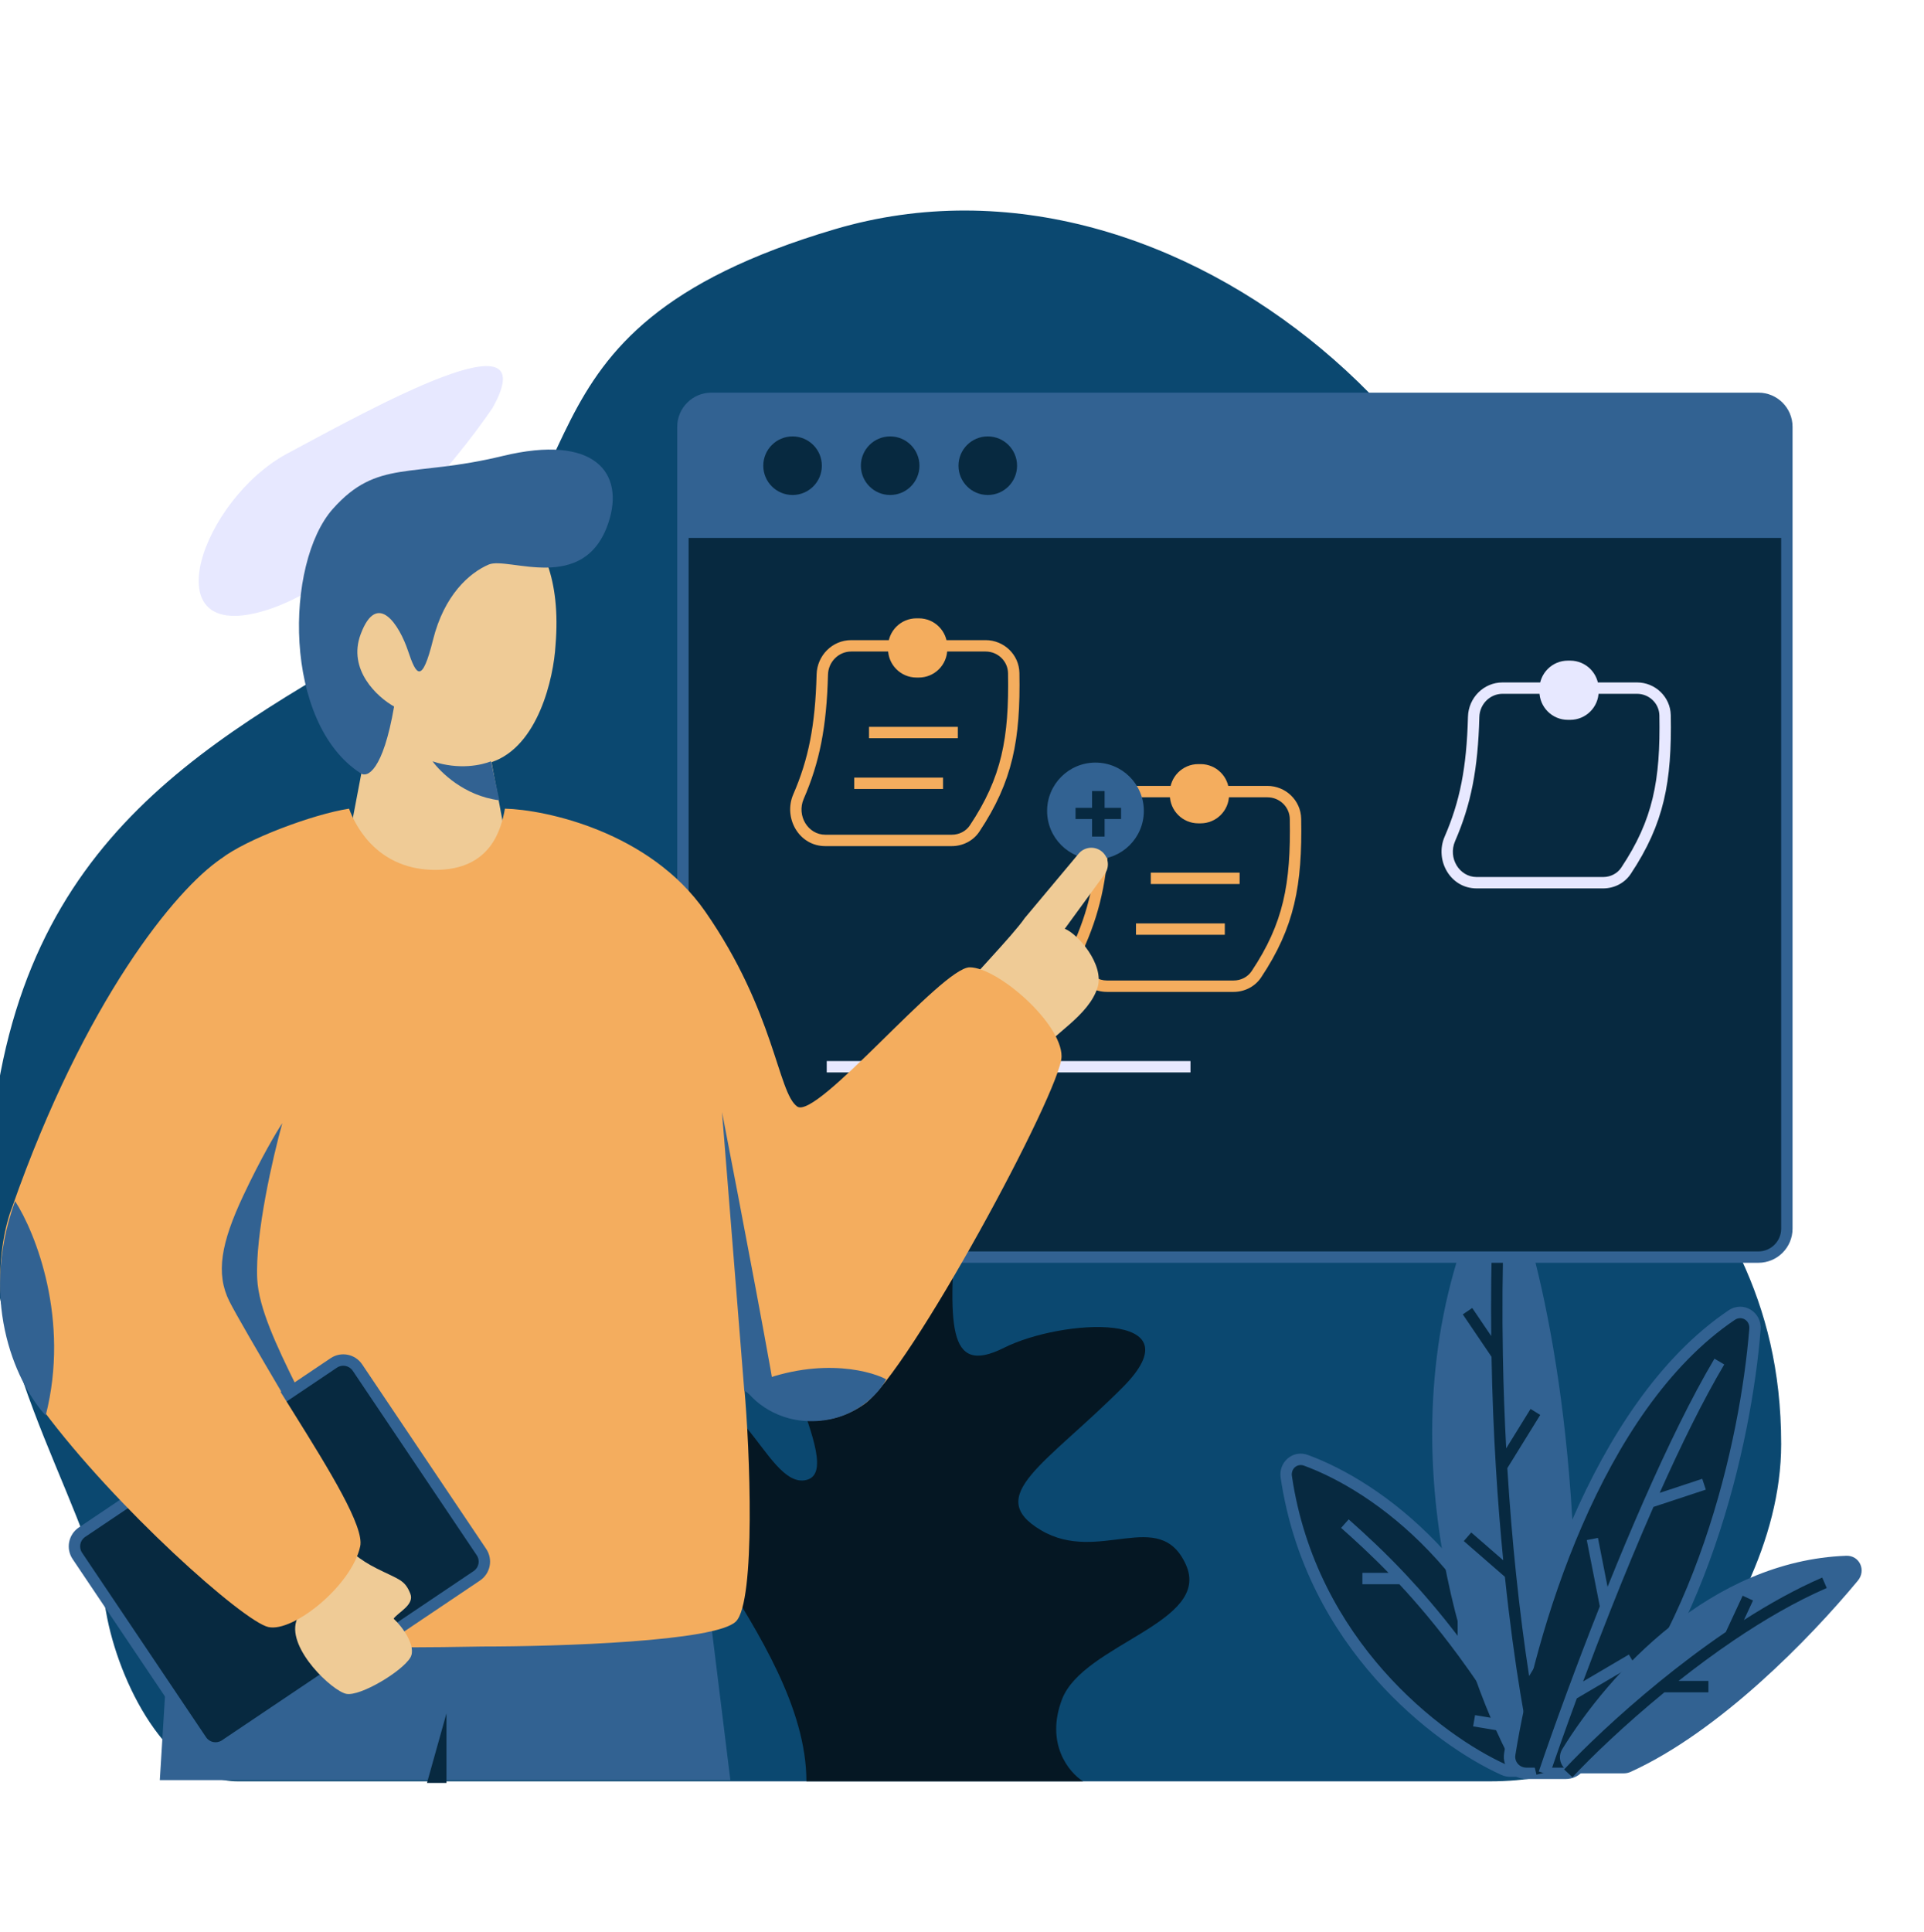 <svg width="241" height="242" viewBox="0 0 241 242" fill="none" xmlns="http://www.w3.org/2000/svg">
<path d="M33.142 76.484C44.569 73.047 56.948 58.108 61.709 51.068C68.494 38.896 46.712 51.068 35.999 56.795C25.287 62.523 18.859 80.78 33.142 76.484Z" fill="#E7E8FF"/>
<path d="M223.109 180.854C223.109 193.016 216.35 204.798 209.61 213.233C204.125 220.098 195.433 223.095 186.659 223.095H29.763C20.958 223.095 14.809 210.601 13.289 201.906C10.594 186.476 -3.572 169.268 -1.137 142.908C2.433 104.247 26.715 92.433 52.068 77.756C77.42 63.079 60.995 41.6 104.558 28.713C148.122 15.826 194.186 58.425 192.758 98.161C191.329 137.897 223.109 143.624 223.109 180.854Z" fill="#0B4870"/>
<path d="M161.119 184.959C164.193 205.853 180.102 217.929 188.364 221.644C188.629 221.763 188.909 221.818 189.2 221.818H191.528C192.912 221.818 193.932 220.52 193.558 219.187C187.192 196.526 172.427 186.132 163.579 182.888C162.219 182.388 160.908 183.526 161.119 184.959Z" fill="#072940"/>
<path fill-rule="evenodd" clip-rule="evenodd" d="M163.334 183.557C162.519 183.258 161.686 183.916 161.824 184.855C164.852 205.432 180.535 217.342 188.657 220.994C188.822 221.068 189.001 221.105 189.2 221.105H191.528C192.459 221.105 193.114 220.24 192.872 219.38C186.572 196.957 171.984 186.728 163.334 183.557ZM160.414 185.062C160.13 183.136 161.918 181.519 163.825 182.218C172.869 185.534 187.811 196.095 194.245 218.994C194.752 220.799 193.367 222.531 191.528 222.531H189.2C188.817 222.531 188.437 222.458 188.072 222.294C179.671 218.516 163.535 206.275 160.414 185.062Z" fill="#326292"/>
<path fill-rule="evenodd" clip-rule="evenodd" d="M173.926 196.985C171.723 194.72 169.732 192.906 167.987 191.354L168.934 190.288C170.991 192.117 173.407 194.326 176.112 197.211C178.121 199.352 180.289 201.864 182.587 204.867V201.793H184.012V206.771C185.976 209.451 188.027 212.491 190.151 215.96C191.158 217.605 192.182 219.347 193.221 221.194L191.978 221.893C191.006 220.165 190.047 218.529 189.104 216.981L184.526 216.211L184.763 214.806L188.107 215.367C186.249 212.403 184.451 209.773 182.726 207.427C180.063 203.808 177.569 200.864 175.283 198.411H170.655V196.985H173.926Z" fill="#326292"/>
<path d="M186.061 148.677C172.745 176.806 182.3 207.652 189.531 221.016C189.896 221.69 190.604 222.092 191.371 222.092H194.718C195.842 222.092 196.776 221.211 196.845 220.089C199.025 184.612 193.613 159.877 189.523 148.796C188.924 147.172 186.801 147.113 186.061 148.677Z" fill="#326292"/>
<path d="M216.904 164.71C199.835 176.238 191.549 204.402 189.109 219.693C188.906 220.968 189.905 222.092 191.196 222.092H196.127C196.68 222.092 197.213 221.879 197.604 221.489C213.182 205.975 218.709 180.367 219.826 166.472C219.957 164.845 218.257 163.796 216.904 164.71Z" fill="#072940"/>
<path fill-rule="evenodd" clip-rule="evenodd" d="M219.116 166.416C219.202 165.344 218.129 164.743 217.303 165.301C208.933 170.953 202.663 180.731 198.174 191.074C193.692 201.403 191.025 212.207 189.814 219.806C189.682 220.629 190.324 221.379 191.196 221.379H196.127C196.498 221.379 196.848 221.237 197.102 220.984C204.786 213.331 210.016 203.16 213.464 193.142C216.91 183.127 218.561 173.312 219.116 166.416ZM216.505 164.119C218.386 162.849 220.713 164.346 220.537 166.53C219.974 173.528 218.302 183.463 214.812 193.606C211.323 203.743 206 214.133 198.108 221.994C197.578 222.522 196.862 222.805 196.127 222.805H191.196C189.486 222.805 188.13 221.307 188.405 219.581C189.633 211.888 192.329 200.965 196.867 190.507C201.399 180.063 207.806 169.994 216.505 164.119Z" fill="#326292"/>
<path d="M231.248 194.845C214.319 195.479 201.543 209.543 195.697 219.046C194.859 220.409 195.875 222.092 197.475 222.092H203.396C203.694 222.092 203.985 222.032 204.255 221.909C215.362 216.855 226.658 205.266 232.713 197.964C233.787 196.669 232.929 194.782 231.248 194.845Z" fill="#326292"/>
<path fill-rule="evenodd" clip-rule="evenodd" d="M188.375 153.265C188.186 158.951 188.157 164.443 188.25 169.687C188.321 173.746 188.466 177.656 188.666 181.392L191.719 176.456L192.931 177.206L188.808 183.871C189.096 188.586 189.471 192.998 189.894 197.056C190.395 201.871 190.964 206.186 191.539 209.908L194.184 205.539L195.404 206.277L191.886 212.086C192.588 216.336 193.277 219.669 193.84 221.919L192.456 222.265C191.871 219.921 191.157 216.458 190.437 212.058C189.767 207.968 189.091 203.062 188.505 197.484L183.354 193.005L184.29 191.929L188.295 195.411C187.937 191.771 187.621 187.866 187.371 183.732C187.107 179.369 186.916 174.752 186.828 169.924L183.231 164.613L184.412 163.814L186.791 167.326C186.744 162.787 186.789 158.072 186.95 153.217L188.375 153.265Z" fill="#072940"/>
<path fill-rule="evenodd" clip-rule="evenodd" d="M207.893 186.968C210.583 180.948 213.357 175.305 215.98 170.887L214.754 170.159C211.876 175.007 208.838 181.274 205.938 187.862C204.358 191.447 202.818 195.131 201.364 198.74L200.157 192.604L198.758 192.879L200.391 201.177C198.887 204.974 197.492 208.642 196.263 211.971C194.837 215.836 193.635 219.244 192.748 221.863L194.098 222.321C194.963 219.768 196.129 216.459 197.513 212.703L204.757 208.443L204.033 207.214L198.298 210.588C199.366 207.728 200.543 204.661 201.793 201.508C203.461 197.303 205.261 192.948 207.114 188.726L213.671 186.561L213.223 185.207L207.893 186.968Z" fill="#326292"/>
<path fill-rule="evenodd" clip-rule="evenodd" d="M228.817 198.882C224.906 200.577 220.931 202.893 217.138 205.462C214.749 207.081 212.436 208.797 210.261 210.517H213.996V211.942H208.489C203.448 216.07 199.318 220.056 196.961 222.579L195.919 221.606C198.353 219.001 202.606 214.901 207.785 210.677C210.383 208.558 213.218 206.405 216.175 204.393L218.286 199.847L219.58 200.448L218.442 202.896C221.645 200.845 224.96 198.999 228.251 197.573L228.817 198.882Z" fill="#072940"/>
<path d="M83.849 178.067C77.249 185.218 101.011 204.885 101.012 223.095H118.338H135.666C133.906 221.992 130.913 218.394 133.025 212.832C135.666 205.878 151.838 203.23 148.538 195.946C145.237 188.662 137.646 195.946 130.385 191.642C123.124 187.337 131.045 183.364 140.617 173.762C150.188 164.161 133.025 165.154 125.764 168.797C118.503 172.438 118.833 165.817 119.823 151.911C120.814 138.005 114.873 126.747 109.923 129.397C104.972 132.045 113.223 162.506 107.943 159.195C102.662 155.884 97.381 143.965 95.731 155.222C94.081 166.479 106.292 184.027 101.012 185.351C95.731 186.675 92.1 169.127 83.849 178.067Z" fill="#051723"/>
<path d="M85.541 53.453C85.541 51.485 87.137 49.889 89.106 49.889H220.257C222.226 49.889 223.822 51.485 223.822 53.453V153.876C223.822 155.844 222.226 157.44 220.257 157.44H89.106C87.137 157.44 85.541 155.844 85.541 153.876V53.453Z" fill="#072940"/>
<path fill-rule="evenodd" clip-rule="evenodd" d="M84.829 53.453C84.829 51.091 86.744 49.176 89.106 49.176H220.257C222.62 49.176 224.534 51.091 224.534 53.453V153.876C224.534 156.238 222.62 158.153 220.257 158.153H89.106C86.744 158.153 84.829 156.238 84.829 153.876V53.453ZM89.106 50.602C87.531 50.602 86.255 51.878 86.255 53.453V153.876C86.255 155.451 87.531 156.728 89.106 156.728H220.257C221.832 156.728 223.109 155.451 223.109 153.876V53.453C223.109 51.878 221.832 50.602 220.257 50.602H89.106Z" fill="#326292"/>
<path d="M85.541 53.453C85.541 51.485 87.137 49.889 89.106 49.889H220.257C222.226 49.889 223.822 51.485 223.822 53.453V67.373H85.541V53.453Z" fill="#326292"/>
<path d="M102.944 58.325C102.944 60.351 101.302 61.993 99.276 61.993C97.25 61.993 95.608 60.351 95.608 58.325C95.608 56.299 97.25 54.657 99.276 54.657C101.302 54.657 102.944 56.299 102.944 58.325Z" fill="#072940"/>
<path d="M115.17 58.325C115.17 60.351 113.528 61.993 111.502 61.993C109.476 61.993 107.834 60.351 107.834 58.325C107.834 56.299 109.476 54.657 111.502 54.657C113.528 54.657 115.17 56.299 115.17 58.325Z" fill="#072940"/>
<path d="M127.397 58.325C127.397 60.351 125.754 61.993 123.729 61.993C121.703 61.993 120.061 60.351 120.061 58.325C120.061 56.299 121.703 54.657 123.729 54.657C125.754 54.657 127.397 56.299 127.397 58.325Z" fill="#072940"/>
<path fill-rule="evenodd" clip-rule="evenodd" d="M102.288 84.463C102.349 82.115 104.237 80.17 106.622 80.17H123.458C125.741 80.17 127.649 81.973 127.691 84.281C127.841 92.621 126.862 97.863 122.672 104.158C121.899 105.319 120.586 105.967 119.223 105.967H103.374C100.045 105.967 98.097 102.401 99.366 99.48C101.269 95.103 102.122 90.862 102.288 84.463ZM106.622 81.596C105.045 81.596 103.754 82.888 103.713 84.5C103.544 91.032 102.667 95.463 100.674 100.048C99.755 102.162 101.214 104.541 103.374 104.541H119.223C120.142 104.541 120.994 104.106 121.485 103.368C125.464 97.391 126.413 92.465 126.266 84.307C126.239 82.801 124.989 81.596 123.458 81.596H106.622Z" fill="#F4AD5E"/>
<path fill-rule="evenodd" clip-rule="evenodd" d="M137.582 102.722C137.643 100.373 139.531 98.428 141.916 98.428H158.753C161.035 98.428 162.944 100.232 162.986 102.539C163.136 110.879 162.156 116.122 157.967 122.416C157.193 123.577 155.881 124.225 154.518 124.225H138.669C135.339 124.225 133.392 120.658 134.661 117.738C136.564 113.362 137.416 109.121 137.582 102.722ZM141.916 99.854C140.34 99.854 139.049 101.147 139.007 102.758C138.838 109.291 137.962 113.721 135.969 118.307C135.05 120.42 136.509 122.799 138.669 122.799H154.518C155.437 122.799 156.289 122.363 156.779 121.626C160.759 115.649 161.707 110.723 161.56 102.565C161.534 101.059 160.284 99.854 158.753 99.854H141.916Z" fill="#F4AD5E"/>
<path fill-rule="evenodd" clip-rule="evenodd" d="M183.878 89.762C183.938 87.413 185.826 85.468 188.211 85.468H205.048C207.331 85.468 209.239 87.272 209.281 89.579C209.431 97.919 208.452 103.161 204.262 109.455C203.488 110.617 202.176 111.265 200.813 111.265H184.963C181.635 111.265 179.687 107.698 180.956 104.778C182.858 100.402 183.711 96.161 183.878 89.762ZM188.211 86.893C186.635 86.893 185.344 88.187 185.303 89.798C185.133 96.331 184.257 100.761 182.263 105.347C181.345 107.46 182.804 109.839 184.963 109.839H200.813C201.732 109.839 202.583 109.403 203.075 108.665C207.053 102.689 208.002 97.762 207.855 89.605C207.828 88.099 206.578 86.893 205.048 86.893H188.211Z" fill="#E7E8FF"/>
<path d="M111.237 81.003C111.237 79.034 112.833 77.439 114.801 77.439H115.091C117.059 77.439 118.655 79.034 118.655 81.003V81.292C118.655 83.261 117.059 84.857 115.091 84.857H114.801C112.833 84.857 111.237 83.261 111.237 81.292V81.003Z" fill="#F4AD5E"/>
<path d="M146.533 99.261C146.533 97.292 148.128 95.697 150.097 95.697H150.387C152.355 95.697 153.95 97.292 153.95 99.261V99.551C153.95 101.519 152.355 103.114 150.387 103.114H150.097C148.128 103.114 146.533 101.519 146.533 99.551V99.261Z" fill="#F4AD5E"/>
<path d="M192.828 86.301C192.828 84.333 194.423 82.737 196.391 82.737H196.681C198.65 82.737 200.246 84.333 200.246 86.301V86.591C200.246 88.559 198.65 90.154 196.681 90.154H196.391C194.423 90.154 192.828 88.559 192.828 86.591V86.301Z" fill="#E7E8FF"/>
<path fill-rule="evenodd" clip-rule="evenodd" d="M119.979 92.457H108.853V91.031H119.979V92.457ZM118.125 98.814H106.999V97.388H118.125V98.814Z" fill="#F4AD5E"/>
<path fill-rule="evenodd" clip-rule="evenodd" d="M155.274 110.715H144.148V109.289H155.274V110.715ZM153.42 117.072H142.294V115.647H153.42V117.072Z" fill="#F4AD5E"/>
<path fill-rule="evenodd" clip-rule="evenodd" d="M149.119 134.312H103.556V132.886H149.119V134.312ZM125.923 142.788H103.556V141.362H125.923V142.788Z" fill="#E7E8FF"/>
<path d="M143.278 101.566C143.278 104.911 140.565 107.624 137.218 107.624C133.873 107.624 131.16 104.911 131.16 101.566C131.16 98.22 133.873 95.507 137.218 95.507C140.565 95.507 143.278 98.22 143.278 101.566Z" fill="#326292"/>
<path d="M138.363 101.174H140.426V102.578H138.363V104.773H136.791V102.578H134.723V101.174H136.791V99.071H138.363V101.174Z" fill="#072940"/>
<path d="M91.485 222.944L88.347 197.494L21.761 194.706L20.018 222.944H91.485Z" fill="#326292"/>
<path d="M45.53 95.455L44.136 102.776L45.53 110.446C49.132 110.911 56.477 111.841 57.034 111.841C57.592 111.841 61.683 108.354 63.658 106.611L61.566 95.455C67.423 93.503 69.352 84.881 69.585 80.813C70.979 64.079 59.823 61.988 57.732 61.988C55.64 61.988 42.392 61.988 40.649 75.933C39.255 87.088 43.322 93.596 45.53 95.455Z" fill="#EFCB96"/>
<path d="M128.345 114.997C126.888 117.142 121.098 123.066 120.435 124.124L123.044 130.209L130.186 131.867C131.793 129.588 136.39 127.218 137.483 123.662C138.358 120.816 135.013 116.951 133.374 116.323L138.375 109.472C139.043 108.558 138.854 107.277 137.952 106.594C137.069 105.926 135.818 106.068 135.108 106.917L128.345 114.997Z" fill="#EFCB96"/>
<path d="M49.364 88.484C47.97 96.571 45.994 97.431 45.181 96.85C35.42 90.575 35.655 70.526 41.695 63.731C47.273 57.456 51.456 59.897 62.961 57.108C74.465 54.319 78.299 59.199 76.208 65.474C73.197 74.508 63.658 69.658 61.217 70.704C58.777 71.749 55.639 74.538 54.245 80.116C52.851 85.694 52.153 84.648 51.108 81.511C50.062 78.373 47.273 73.841 45.181 79.419C43.508 83.881 47.273 87.321 49.364 88.484Z" fill="#326292"/>
<path d="M19.321 204.816C23.504 206.489 48.489 206.443 60.458 206.21C69.987 206.21 89.673 205.583 92.183 203.073C94.693 200.563 93.925 181.342 93.228 173.788C96.366 177.623 102.641 179.715 108.218 175.88C113.797 172.045 132.971 136.487 132.971 132.303C132.971 128.119 124.953 121.148 121.466 121.148C117.98 121.148 102.292 140.321 99.852 138.578C97.412 136.835 97.063 126.725 88.348 114.175C81.375 104.134 68.244 101.392 63.247 101.276C62.782 103.833 61.504 108.946 54.532 108.946C47.559 108.946 44.654 103.833 43.724 101.276C39.192 101.973 30.826 105.111 27.688 107.551C24.55 109.992 22.11 121.496 20.715 129.514C19.321 137.533 14.092 202.724 19.321 204.816Z" fill="#F4AD5E"/>
<path d="M41.808 170.694C42.788 170.036 44.117 170.296 44.776 171.276L60.309 194.386C60.968 195.366 60.708 196.695 59.728 197.353L28.19 218.553C27.21 219.212 25.881 218.951 25.223 217.971L9.689 194.861C9.03 193.881 9.29 192.553 10.27 191.893L41.808 170.694Z" fill="#072940"/>
<path fill-rule="evenodd" clip-rule="evenodd" d="M41.41 170.103C42.717 169.224 44.489 169.572 45.367 170.879L60.901 193.989C61.779 195.295 61.432 197.067 60.125 197.945L28.588 219.144C27.281 220.023 25.509 219.675 24.631 218.369L9.097 195.259C8.219 193.952 8.566 192.181 9.873 191.302L41.41 170.103ZM44.184 171.674C43.745 171.021 42.859 170.847 42.206 171.286L10.668 192.485C10.015 192.924 9.841 193.81 10.28 194.464L25.814 217.574C26.253 218.227 27.139 218.4 27.793 217.961L59.33 196.762C59.983 196.323 60.157 195.437 59.718 194.784L44.184 171.674Z" fill="#326292"/>
<path d="M47.211 196.448C44.98 195.333 43.724 194.124 43.376 193.66C41.633 195.635 37.938 200.284 37.101 203.073C36.055 206.559 41.633 211.788 43.376 212.137C45.119 212.485 50.348 209.348 51.394 207.604C52.231 206.21 50.348 203.653 49.302 202.724C49.883 201.91 51.952 200.981 51.394 199.586C50.697 197.843 50 197.843 47.211 196.448Z" fill="#EFCB96"/>
<path d="M1.541 151.128C10.605 125.331 21.994 111.386 27.688 107.551C43.864 114.802 39.308 133.117 35.009 141.367C32.569 145.434 27.688 154.754 27.688 159.495C27.688 165.422 46.165 188.779 45.119 193.66C44.073 198.54 36.752 204.467 33.614 203.77C30.477 203.072 14.44 188.779 5.376 176.577C-1.875 166.816 -0.202 155.544 1.541 151.128Z" fill="#F4AD5E"/>
<path d="M90.439 139.275L93.227 174.137C94.343 174.974 96.481 176.577 97.412 176.926C97.132 174.137 92.647 150.663 90.439 139.275Z" fill="#326292"/>
<path d="M1.89 150.431C4.447 154.381 8.793 165.282 5.725 177.275C2.471 173.788 -2.851 163.539 1.89 150.431Z" fill="#326292"/>
<path d="M93.228 173.788C101.595 169.884 108.568 171.464 111.008 172.742C110.194 174.369 107.313 177.693 102.292 177.972C97.272 178.251 94.157 175.299 93.228 173.788Z" fill="#326292"/>
<path d="M32.22 160.192C31.941 154.614 34.196 144.853 35.358 140.67C34.66 141.716 32.708 144.992 30.477 149.734C27.688 155.66 26.991 159.495 28.734 162.982C29.489 164.491 32.389 169.474 35.555 174.834L37.101 173.536C34.643 168.547 32.401 163.807 32.22 160.192Z" fill="#326292"/>
<path d="M55.926 214.577L53.485 223.293H55.926V214.577Z" fill="#072940"/>
<path d="M54.183 95.349C57.529 96.465 60.342 95.814 61.504 95.349L62.549 100.23C58.087 99.672 55.112 96.627 54.183 95.349Z" fill="#326292"/>
</svg>
